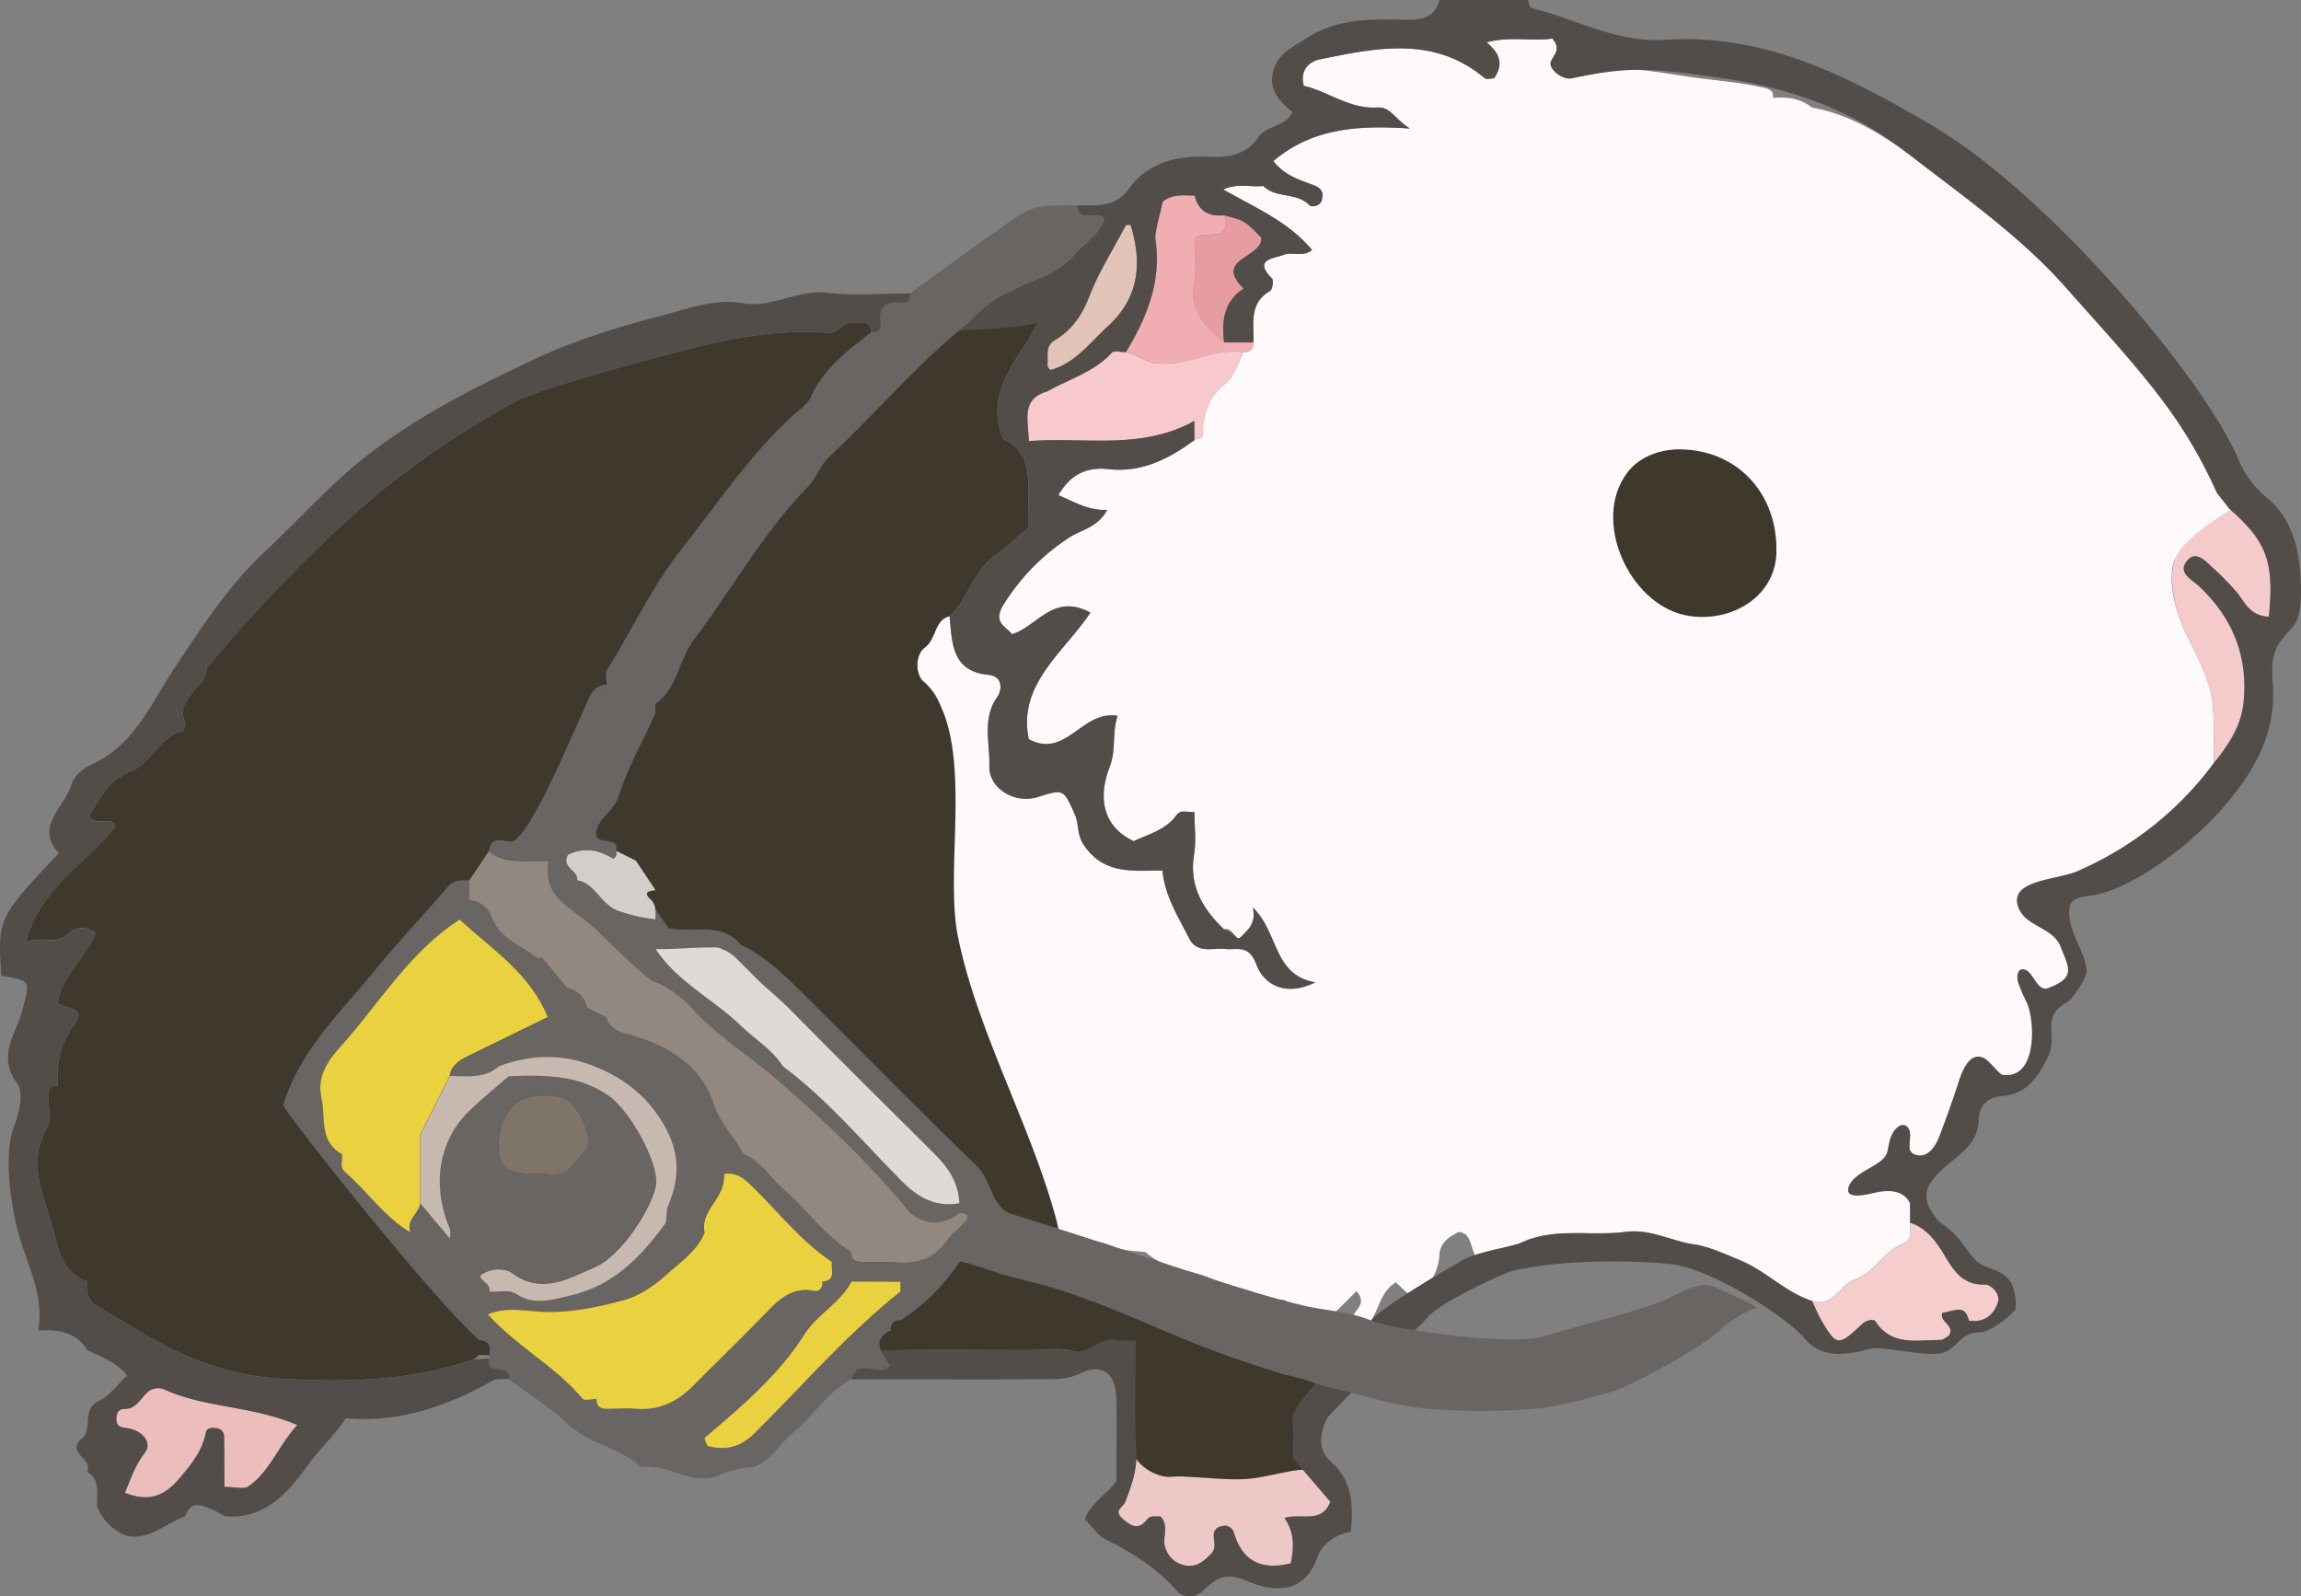 <svg id="Layer_1" data-name="Layer 1" xmlns="http://www.w3.org/2000/svg" viewBox="0 0 569.94 395.37"><rect x="0" y="0" width="569.94" height="395.37" fill="#808080" stroke="none"/><defs><style>.cls-1{fill:#f7c9cd;}.cls-2{fill:#f0aeb3;}.cls-3{fill:#e1c3b7;}.cls-4{fill:#ecbebb;}.cls-5{fill:#f5cdcd;}.cls-6{fill:#fef9fa;}.cls-7{fill:#e69ca0;}.cls-8{fill:#f4cacb;}.cls-9{fill:#eec8c7;}.cls-10{fill:#3f392d;}.cls-11{fill:#524d49;}.cls-12{fill:#696562;}.cls-13{fill:#7e7568;}.cls-14{fill:#c8b9b0;}.cls-15{fill:#93887f;}.cls-16{fill:#ead13f;}.cls-17{fill:#d4cecb;}.cls-18{fill:#dddad7;}</style></defs><title>fulo</title><g id="_0FE1Bd.tif" data-name="0FE1Bd.tif"><path class="cls-1" d="M308,87.23c-1.4,2.61-2.2,6-4.34,7.67-4.54,3.57-5.71,8-5.83,13.3,0,.29-1.28.56-2,.83v-4.75c-13.17,7.34-27.06,3.91-41,5-.14-5.36-2-10.39,4.59-12.33,5.4-3.06,11.61-4.76,16-9.61.53-.58,2.26-.08,3.43-.08,2.59.4,4.46,2.26,7.34,2.68C293.9,91,300.56,86,308,87.23Z"/><path class="cls-2" d="M308,87.23C300.56,86,293.9,91,286.24,89.91c-2.88-.42-4.75-2.28-7.34-2.68,5.23-8.6,8.88-17.58,7.32-28a40.72,40.72,0,0,1,0-5.95c1.36-5.37,5.57-5,9.71-4.85.95,3.83,3.52,5.24,7.29,4.85,2,7.33-5.38,3.3-7.29,5.94v2.37c0,2.75.47,5.6-.09,8.24-1.49,7.06,2.7,11.06,7.38,14.94h7.28A2.06,2.06,0,0,1,308,87.23Z"/><path class="cls-3" d="M278.9,55.73c.4,0,1.11-.1,1.14,0,2.91,9.4,2.13,18-5.59,25.05-4.41,4-8,9.11-14.16,10.85-.18,0-.64-.48-.78-.82a3.25,3.25,0,0,1,0-1.17c0-2-.45-4,1.69-5.33,4.17-2.51,6.74-6,8.55-10.71C272.13,67.4,275.78,61.67,278.9,55.73Z"/><path class="cls-4" d="M73.64,352.94c-4.87,5.45-6.88,11.66-12.16,15.25-1.1.74-3.14.1-5.91.1,0-4.27,0-8.56-.07-12.84a2.19,2.19,0,0,0-1.38-1.61c-1.11-.23-2.85-.41-3.12.94-.94,4.74-3.77,8.18-6.83,11.71-3.56,4.11-7.41,5.57-13.24,3.26,1.48-3.48,2.52-6.81,4.94-9.91,1.81-2.33-.25-5.23-3.86-6-1.57-.34-3.17-.06-3.19-2.44,0-1.51.69-2.41,1.92-2.4,2.93,0,4-2.43,5.6-4a4,4,0,0,1,4.44-.81C50.87,348.76,62.31,348.11,73.64,352.94Z"/><path class="cls-5" d="M448.83,322.26c5.24,1.85,6.82-4,10.86-5.39,4.26-1.43,6.92-6.85,11.76-8.8,2.25-.91,1.65-3.28,1.65-5.2,3.66,1.09,6.07,4.11,7.81,6.89,2.72,4.36,4.67,8.64,10.94,8.41,1.07,0,3.77,2.18,3,4.45-1.08,3.22-3.5,5.06-7.19,4.48-1-4.52-4.14-2-6.54-2-1,2.34,3.54,3.26,1.47,5.84-.67.34-1.33,1-2,.95-5.8,0-12.12,1.63-16.17-4.72-.27-.43-2.09-.27-3.18.76-5.87,5.57-6.32,5.51-10-.68C450.33,325.66,449.64,323.93,448.83,322.26Z"/><path class="cls-6" d="M553.21,126c-.4,0-1.11.13-1.17,0-9.46-21.21-25.28-37.72-40.36-54.8C500.89,59,487.6,49.59,474.84,39.77c-7.57-5.82-16-11.33-26-13.12-2.87-2.29-6.2-2.71-9.71-2.42.27-1.53-.67-2.12-1.93-2.42-6-1.45-12.25-1.84-18.34-2.73-15-2.18-14.94-2.81-29.56.3-2.29.49-6-2.32-5.13-4.23s2.52-3,.31-5.62c-5,.74-10.4-.62-16.3.94,3.56,2.93,4.12,5.66,1.86,8.91-.78,0-1.86.34-2.33-.05-12.59-10.55-26.8-7.5-40.85-4.63-2.34.47-5.09,2.51-3.92,6.56,6,1.36,11.31,5.77,18.09,5.36,3.34-.2,3.92,2.36,8.16,5.21-14.26-1-24.86.45-33.82,8.06,3,3.78,6.79,4.71,10.3,6.09,2,.8,2.13,2.25,1.64,3.74-.42,1.27-2.39,1.71-3,1.08-3.18-3.27-8.31-1.59-11.41-4.76-3.09.41-6.32-.8-9.93.88,8,4.56,16.22,8,22,15-2.37,1.87-5,.33-7.08,1.19-2.27.93-7.68,1-2.86,5.83.46.47.15,2.74-.43,3.08-5.31,3.07-4,8.13-4.15,12.78A2.06,2.06,0,0,1,308,87.23c-1.4,2.61-2.2,6-4.34,7.67-4.54,3.57-5.71,8-5.83,13.3,0,.29-1.28.56-2,.83-6.29,4.67-13.13,8.09-21.18,7.19-5.86-.66-9.72,1.63-12.5,6.45,3.8,1.57,7.33,3.85,12.09,3.65-2.32,4.37-6.44,4.9-9.48,6.89a53.39,53.39,0,0,0-16.13,16.47c-2.95,4.61.56,5.44,2,7.44,6.26-1.82,10.18-10.38,19.47-5.36-6.67,9.93-18.11,17.79-15.28,31.35,9.27,5,13.17-7.3,22-5.78-1.5,4.4-.28,8.23-2,12.75-2.48,6.38-2.47,14.3,6,18.29,3.68-1.75,7.91-2.75,10.55-6.41,1.2-1.66,3-.53,4.48-.85,0,3.51.47,7.1-.09,10.52-1.28,7.8,2.13,13.48,7.38,18.55,1.5-.38,2.12.88,2.85,1.71s1,.64,1.77-.18c1.64-1.67,3.38-3.2,2.55-6.9,6.46,6.17,5,16.74,15.47,18.53-7.3,3.63-12.71.62-14.59-4.44-1.93-5.24-5-3.4-8.05-3.87-3.09-.13-6.74,1.09-8.58-2.57-2.68-5.32-6-10.4-6.62-16.82-7.27,0-14.44,1.11-19.47-6.3-1.8-2.66-1.15-5.17-2.24-7.6-2.8-6.26-2.75-6.35-9.18-4.31-5.63,1.79-12.21-2.1-12-7.74s-1.87-11.76,2.11-17.25c.75-1,1.68-4.88-2.39-5.28-9.11-.89-8.91-8-9.57-14.51-3.9,1-3.21,5.59-6.16,7.78-2.39,1.77-2.39,6.74-.19,8.51,5.07,4.1,4.94,9.3,4.08,14.2C225.27,227,257.77,304.41,262.27,307c8.78,2.7,5.23-1.58,13.73,1.81,2.74,1.09,5.17,1,7.75,1.33,5,4.59,12,4.12,17.65,7.23,3.64,2,8.61,1,11.49,4.89,2,0,5.11-.82,5.83.14,2.69,3.59,7.84.81,10.16,4.49l7.12-7.11c2.75,3.27-.5,4.52-.91,6.49,1.27,1.59,3,.53,4.5.83,2.07-3.13,2.47-7.3,6.16-9.46l4.88,4.59c3.24-3.48,5.85-7.16,5.95-12.09.52-2.52,2.35-3.84,4.76-5,4.48.3,2,8,7.38,7.43,1.52-3.65,5.28-3.52,8.18-4.85,8.27-3.79,17.14-1.49,25.63-2.62,6.23-.83,11.41,2.28,17.12,3.1,3.51.51,7.76,2.44,11.53,4,6.37,2.69,11.11,7.92,17.65,10,5.24,1.85,6.82-4,10.86-5.39,4.26-1.43,6.92-6.85,11.76-8.8,2.25-.91,1.65-3.28,1.65-5.2V298c-1.93-3.79-2-8.66-6.83-4-.88.85-9.54,3.45-8.36,0,1.36-4,7.36-4,9.5-8.47,1-2,1.13-4.49,3.38-5.93.87-.55,1.2-1.06,1.77-.3,1.58,1.92-1,6.84,1.71,8.69,3,0,7-4.32,8-7,1.74-4.53,3.53-8.38,5-13,1.85-5.78,7,0,10,1,7.85-4.05,8.79-22.1,12-22,5.46-5.06,5-6.77,3-12s-3.69-10.33-9-12c4.21-5.25,6.43-4.08,11.21-6.22,13.85-6.19,24.86-15.76,33.87-27.79v-2.41c0-15,.31-15.14-6.93-29.73-3-6-4.53-13.94-2.77-18.19C539.69,136.14,549.27,128,553.21,126ZM453.79,295.44a.7.7,0,0,0,0,.14A.7.7,0,0,1,453.79,295.44Zm.36-1.08c.11-.23.25-.46.4-.71C454.4,293.9,454.26,294.13,454.15,294.36Zm-91.43-34.95.5.44-.5-.44ZM323.31,150.74a1.39,1.39,0,0,1,1-.3A1.39,1.39,0,0,0,323.31,150.74Zm31.75,135.84a2.89,2.89,0,0,0-.15.31A2.89,2.89,0,0,1,355.06,286.58Z"/><path class="cls-7" d="M303.18,53.31c4.9,1.26,5,1.17,9.22,5.56.42,5-12,5.12-4.38,12.6-5,3.23-5.43,8.09-4.84,13.33-4.68-3.88-8.87-7.88-7.38-14.94.56-2.64.09-5.49.09-8.24V59.25C297.8,56.61,305.22,60.64,303.18,53.31Z"/><path class="cls-8" d="M548.35,189v-2.41c0-15,.31-15.14-6.93-29.73-3-6-4.28-13.84-2.77-18.19C540.27,134,549.27,128,553.21,126c8.11,7.39,10.16,13.54,8.75,26.73-1.69,4.27-.32,2.25-2.69,6.27-1.51,2.58-2.69,3-3.52,14.36C555.28,179.72,552.06,184.37,548.35,189Z"/><path class="cls-9" d="M286.18,329.53a1.85,1.85,0,0,0-2.38,1.91c-.08,9.27-.15,18.55,0,27.82.07,4.33,2.21,6.8,6.36,6.48,5.74-.44,11.67,1.89,17.35-2.05,2.19-1.51,6.3-.23,9.53-.25,1.64,0,3.32,0,3.13-2.41l9.34,10.88c-2,5.59-7.38,2.77-11.36,4.06,2.47,3.52,2.43,7.14,1.57,11.21-7.1,1.78-12-.3-14.16-7.8a2.33,2.33,0,0,0-2.91-1.37,2.16,2.16,0,0,0-2,2.4c0,1.49.71,3.09-.74,4.51-1.75,1.72-3.31,3.21-6.13,2.83a6.25,6.25,0,0,1-5.09-4.28c-1-2.44,1.07-5.54-1.27-7.91-1.16.15-2.38-.41-3.33.82-2,2.53-3.67,1.79-5.89-.11-2.6-2.22,0-2.87.57-4.39,1.47-3.9,2.91-7.72,2.67-12.22-.48-9.21-.14-18.47-.14-27.71.33-1.72-1.1-4.22,1.82-4.79C284.73,326.85,286.36,327.22,286.18,329.53Z"/><path class="cls-10" d="M327.27,341c-5.26-.39-30.75-12-37-13-1.21-.22-4.72-1.86-5-1-4.41-2.82-13.31-4.16-15.55-5-5-1.79-7-15.8-8.09-19.93-6.22-23.22-19.58-46.56-24.36-70.11-3.57-17.64,4.59-48.87-7.8-62.5a4.48,4.48,0,0,0-.62-.56c-2.2-1.77-2.2-6.74.19-8.51,3-2.19,2.26-6.77,6.16-7.78,4.72-4.32,5.85-11.28,11.38-15.1a90,90,0,0,0,8.11-6.9c-.3-9.53,2-18.19-6.27-21.94-4.67-12.19,3.87-19.36,8.71-28.75-3.63,0-25.27,2.08-43.07,3.74l1.72-1.32c0-3.32-2.59-2.09-4.32-2.44-2.65-.53-3.48,2.75-6.27,2.54-12.53-1-24.63,1.36-36.74,4.56-7.2,1.9-35.06,9.11-41.83,13A226.37,226.37,0,0,0,96.2,120.2c-16.45,13.24-33.61,31.47-45,45.31-.19,5.12-8,7.24-5.38,13.52.22.54-.23,1.95-.61,2.05-5.8,1.55-8,8.12-12.79,10-6.16,2.41-7.79,7.15-10.43,11.25,2.31,2.4,5.31-.38,6.62,2.29-7,9.26-18.45,14.81-22.22,28.69,4.18-1.58,7.34.78,10.14-1.76,2.5-2.26,4.9-2.12,7.16-.47-2.37,6.29-8.45,10.54-9.45,17.41,2.47,1.49,7.23,1.17,4.22,5.22-3.51,4.7-4.54,9.67-4.14,15.23a1.87,1.87,0,0,0-2.38,1.92c-.14,2.82,1,6.25-.23,8.37-5.42,9.43-.29,17.77,1.78,26.49,1.19,5,2.59,9.73,8.11,11.68-.37,2.55.15,4.78,2.54,6.15,7.44,4.25,14.62,9.18,22.48,12.46a69.63,69.63,0,0,0,21.73,5.4c16.32,1.08,32.69.8,48.5-4.58a2.71,2.71,0,0,0,1.62-1.19c41.79-.14,102.55-1.2,105.22-1.24,10.36-.12,20.73,0,31.09,0,3.59,0,7.34-.68,10.72.17,1.86.47,5.15,1.64,13.79,4.46,0,6.31.9,12.69,1,19,.07,4.33,5.74,8.06,9.89,7.74,5.74-.44,14.29,1.4,21.11.26,6-1,8.77-2,12-2,1.65,0,.19-1.61,0-4,0-3.2.55-6.9,0-10C322.6,346.17,328.42,344.75,327.27,341Z"/><path id="ojo" class="cls-10" d="M416.58,111.3c-5.08-.15-10.44,1.69-13.5,5.75-8.95,11.87.47,32.34,14.2,35.3,10.45,2.25,22.18-3.82,22.72-15.18,0-.13,0-.26,0-.39C440.35,122.66,430.82,111.71,416.58,111.3Z"/><path class="cls-11" d="M561.66,123.42a23.55,23.55,0,0,1-7-9.16C546,93.54,507.27,48,478.8,31.23,458.06,19,437.27,8.22,412.53,9.87c-12.15.81-22.17-5.23-33.23-7.88-.42-.1-.59-1.3-.87-2H356.58c-1.36,5-5.27,5-9.36,4.87-8.13-.16-16.05-.21-23.51,4.55-3.69,2.36-7.36,3.9-8.41,8.54s1.88,7.29,4.82,9.81c-1.72,3.78-6.41,3.2-8.42,6.18-3.1,4.57-7.52,5.09-12.52,4.87-7.66-.33-14.9,1.49-19.55,7.92-3.57,4.94-8.18,4-12.87,4.14.56,4.6,4.63,1.24,6.8,3.12-1,3.78-4.2,5.63-6.74,8.35a23.63,23.63,0,0,1-9.26,6.56,70.53,70.53,0,0,0-7.42,3.38c-11.18.53-24.49,1.22-24.65.4-6.87,0-13.82.63-20.6-.17-7.31-.87-13.65,3.84-20.85,2.6s-14.14,1.51-20.58,3.19c-10.71,2.79-21.45,6.07-31.78,11-16.11,7.64-26.83,13.27-38.35,21.7-10.41,7.63-18.72,17.22-28,25.9-8.84,8.29-15.32,18.39-22,28.39-5.88,8.77-9.92,19.26-20.67,24.05-2.07.93-4.43,3-5,5.08C16,200,8.5,204.61,14.57,211.32-.58,227.39-.58,227.39.32,241.67,7.91,243,7.37,242.91,5.6,250c-1.47,5.85-6.52,11.46-1.31,18.41,1.51,2,.68,6.66-.71,10.25C1,285.29,2.34,296,4.14,303.84c2,8.5,7,16.43,5.31,25.69,4.78-.23,9.29.22,12.13,4.84,3.37,1.74,7.12,2.86,9.9,6.31-2.3,2.14-4.28,5-7,6.34-4.39,2.11-1.37,6.89-4.2,9.26-4.15,3.48,2.92,5.14,1.32,8.2,3.35,2.18,2.3,5.58,2.43,8.66a13.16,13.16,0,0,0,7.28,7.27c5.78,1.14,9.74-3.14,14.57-4.85,1.48-4.29,4.32-2.55,7-1.51a23.93,23.93,0,0,1,2.76,1.51c10.24.95,16.05-6.36,20.94-13.05,2.78-3.81,6.19-6.94,9.1-11.22,13.23,1.17,25.31-3,36.77-9.58.91-.52,88.83-1.09,88.55-.07h12.14c12.12,0,24.23.07,36.35-.05,2.64,0,5.11,0,7.91-1.36,5.63-2.71,8.95-.15,9.1,6.08.17,6.85,0,13.71,0,20.56-2.22,3.2-6.08,5.07-7.78,9.4,1.72,1.73,3.11,4,5.11,5,6.65,3.34,12.78,7.15,17.75,12.84,1.58,1.82,4.55,1.71,6.41-.08,3.33-3.19,5.55-4.77,11.12-2.34,5.73,2.49,14,3.59,17.28-6.19,1-2.93,4.37-5.49,8.19-6.07.65-6.36.49-12.51-4.77-17.22-3.58-3.22-2.9-6.91-1.23-10.69.75-1.7,23.26-23.06,24.69-24.87,3.47-4.37,20.06-11.54,20.93-11.75,12-2.94,29.1-2.78,39-1.87,11.08,1,30,13.86,33.77,18.47s9.31,4.55,16.31,2.55c2.67-.76,14.22,2.21,18,1s4.12-5,9-5c3,0,9-5.2,9-6a13.14,13.14,0,0,0-1-6c-2-4-6.63-3.46-9-6-2.78-3-3.38-5.12-7-8-2.6-2.07-2-1-4.32-4.78a6.06,6.06,0,0,1,0-6c4.14-6.37,11.77-7.76,12.14-15.86.17-3.7,2.27-5.63,5.88-5.93,6-.51,8.74-4.6,11.15-9.41,3-6-2.18-10,5.14-14,.61-.32,4.44-5.27,4.54-7.45.17-3.66-4.17-9.54-4.29-14-.14-5.64,3.23-3.69,9.34-5.73,8.41-2.8,19.86-11,27.79-19.74C557.93,191.93,564,182,562.93,169c-.26-3-.27-6.32,1.25-9.07,1.43-2.56,3.74-4.23,4.65-6.09,1-2,1.22-6.06,1.07-9.07a53.82,53.82,0,0,0-.78-7.79C568.1,131.73,565.81,126.9,561.66,123.42ZM312.89,45.11a1.75,1.75,0,0,0-1.37-1.39A1.75,1.75,0,0,1,312.89,45.11Zm-43.17,28.5c2.41-6.21,6.06-11.94,9.18-17.88.4,0,1.11-.1,1.14,0,2.91,9.4,2.13,18-5.59,25.05-4.41,4-8,9.11-14.16,10.85-.18,0-.64-.48-.78-.82a3.25,3.25,0,0,1,0-1.17c0-2-.45-4,1.69-5.33C265.34,81.81,267.91,78.31,269.72,73.61ZM61.48,368.19c-1.1.74-3.14.1-5.91.1,0-4.27,0-8.56-.07-12.84a2.19,2.19,0,0,0-1.38-1.61c-1.11-.23-2.85-.41-3.12.94-.94,4.74-3.77,8.18-6.83,11.71-3.56,4.11-7.41,5.57-13.24,3.26,1.48-3.48,2.52-6.81,4.94-9.91,1.81-2.33-.25-5.23-3.86-6-1.57-.34-3.17-.06-3.19-2.44,0-1.51.69-2.41,1.92-2.4,2.93,0,4-2.43,5.6-4a4,4,0,0,1,4.44-.81c10.09,4.59,21.53,3.94,32.86,8.77C68.77,358.39,66.76,364.6,61.48,368.19ZM217.57,339.4l1.11,0A5,5,0,0,1,217.57,339.4ZM562,152.73c-4.64-.17-6-3.54-7.69-5.73a66.65,66.65,0,0,0-6.32-6.48c-1.3-1.1-4.36-5-6.72-1-1.52,2.57,1.74,4.14,3.38,5.68,8.17,7.67,12,16.83,11.14,28.16-.47,6.36-3.69,11-7.4,15.63a83.4,83.4,0,0,1-33.87,26.79c-4.78,2.14-16.69,2.12-14.73,8.55,1.61,5.32,8.66,5.13,10.63,10.23s3.88,7.55-3.09,10.16c-3,1.13-3.73-4.91-6.5-4.63-1.34.14-1.22,2.33-1,3.12a38.14,38.14,0,0,0,2.18,5.1c2,4.27,2.78,19.11-6,17.91-.8-.11-3.27-3.58-4.72-4.22-1.89-.84-4.21-.1-6.06,5.67-1.48,4.63-3.12,9.21-4.86,13.74-1,2.68-3,5.49-5.84,4.62-3.15-.94-.37-4.8-1.95-6.72a1.58,1.58,0,0,0-2.29-.31c-2.25,1.44-2.43,4.81-2.86,6.54-.77,3.09-8.14,4.46-9.51,8.47-1.17,3.44,5,1.74,6.62,1.38,2.19-.48,6.65-1.15,8.58,2.64v4.84c3.66,1.09,6.07,4.11,7.81,6.89,2.72,4.36,4.67,8.64,10.94,8.41,1.07,0,3.77,2.18,3,4.45-1.08,3.22-3.5,5.06-7.19,4.48-1-4.52-4.14-2-6.54-2-1,2.34,3.54,3.26,1.47,5.84-.67.34-1.33,1-2,.95-5.8,0-12.12,1.63-16.17-4.72-.27-.43-2.09-.27-3.18.76-5.87,5.57-6.32,5.51-10-.68-.94-1.6-1.63-3.33-2.44-5-6.54-2.11-11.28-7.34-17.65-10-3.77-1.59-8-3.52-11.53-4-5.71-.82-10.89-3.93-17.12-3.1-8.49,1.13-17.36-1.17-25.63,2.62-2.53,1.16-12.17,2.3-15.58,5,0-.24-19.66,11.24-21.73,14.37,1.19.53-20.21,20.52-19.53,24.35.55,3.1.11,6.38.11,9.58l9.34,10.88c-2,5.59-7.38,2.77-11.36,4.06,2.47,3.52,2.43,7.14,1.57,11.21-7.1,1.78-12-.3-14.16-7.8a2.33,2.33,0,0,0-2.91-1.37,2.16,2.16,0,0,0-2,2.4c0,1.49.71,3.09-.74,4.51-1.75,1.72-3.31,3.21-6.13,2.83a6.25,6.25,0,0,1-5.09-4.28c-1-2.44,1.07-5.54-1.27-7.91-1.16.15-2.38-.41-3.33.82-2,2.53-3.67,1.79-5.89-.11-2.6-2.22,0-2.87.57-4.39,1.47-3.9,2.91-7.72,2.67-12.22-.48-9.21-.14-18.47-.14-27.71h-4.86c-4.09-1.16-6.59,3.7-11,2.59-3.38-.85-7.13-.17-10.72-.17-10.36,0-20.73-.08-31.09,0-4.09,0-103.95,1.44-106.84,2.43-15.81,5.38-32.18,5.66-48.5,4.58A69.63,69.63,0,0,1,46.6,336c-7.86-3.28-15-8.21-22.48-12.46-2.39-1.37-2.91-3.6-2.54-6.15-5.52-2-6.92-6.65-8.11-11.68-2.07-8.72-7.2-17.06-1.78-26.49,1.23-2.12.09-5.55.23-8.37A1.87,1.87,0,0,1,14.3,269c-.4-5.56.63-10.53,4.14-15.23,3-4.05-1.75-3.73-4.22-5.22,1-6.87,7.08-11.12,9.45-17.41-2.26-1.65-4.66-1.79-7.16.47-2.8,2.54-6,.18-10.14,1.76,3.77-13.88,15.25-19.43,22.22-28.69-1.31-2.67-4.31.11-6.62-2.3,2.64-4.09,4.27-8.83,10.43-11.24,4.82-1.89,7-8.46,12.79-10,.38-.1.83-1.51.61-2.05-2.59-6.28,5.19-8.4,5.38-13.52,11.41-13.84,28.57-32.07,45-45.31A226.37,226.37,0,0,1,126.62,100c6.77-3.85,34.63-11.06,41.83-13,12.11-3.2,24.21-5.52,36.74-4.56,2.79.21,3.62-3.07,6.27-2.54,1.73.35,4.29-.88,4.32,2.44,1.43.27,35.49-.38,41.35-2.42-4.84,9.38-13.38,16.56-8.71,28.75,8.32,3.75,6,12.41,6.27,21.94a90,90,0,0,1-8.11,6.9c-5.53,3.82-6.66,10.78-11.38,15.1.66,6.5.46,13.62,9.57,14.51,4.07.4,3.15,4.24,2.39,5.28-4,5.49-1.95,11.53-2.11,17.25s6.41,9.53,12,7.74c6.43-2,6.38-2,9.18,4.31,1.09,2.43.44,4.94,2.24,7.6,5,7.41,12.2,6.29,19.47,6.3.61,6.42,3.94,11.5,6.62,16.82,1.84,3.66,5.49,2.44,8.58,2.57,3,.47,6.12-1.37,8.05,3.87,1.88,5.06,7.29,8.07,14.59,4.44-10.5-1.79-9-12.36-15.47-18.53.83,3.7-.91,5.23-2.55,6.9-.81.82-1.05,1-1.77.18a7.61,7.61,0,0,0-2.85-1.7h0c-5.25-5.07-8.66-10.75-7.38-18.55.56-3.42.09-7,.09-10.52-1.49.32-3.28-.81-4.48.85-2.64,3.66-6.87,4.66-10.55,6.41-8.5-4-8.51-11.91-6-18.29,1.75-4.52.53-8.35,2-12.75-8.83-1.52-12.73,10.74-22,5.78-2.82-13.56,8.61-21.42,15.28-31.35-9.29-5-13.21,3.54-19.47,5.36-1.42-2-4.93-2.83-2-7.44a53.39,53.39,0,0,1,16.13-16.47c3-2,7.16-2.52,9.48-6.89-4.76.2-8.29-2.08-12.09-3.65,2.78-4.83,6.64-7.11,12.5-6.45,8.05.9,14.89-2.52,21.18-7.19v-4.75c-13.17,7.34-27.06,3.91-41,5-.14-5.36-2-10.39,4.59-12.33,5.4-3.06,11.61-4.76,16-9.61.53-.58,2.26-.08,3.43-.08,5.23-8.6,8.88-17.58,7.32-28C286,57.74,287.37,53,288,50c2-1.85,4.95-1.66,7.91-1.52.95,3.83,3.52,5.24,7.29,4.85,4.9,1.26,5,1.17,9.22,5.56.42,5-12,5.12-4.38,12.6-5,3.23-5.43,8.09-4.84,13.33h7.28c.11-4.65-1.16-9.71,4.15-12.78.58-.34.89-2.61.43-3.08-4.82-4.81.59-4.9,2.86-5.83,2.07-.86,4.71.68,7.08-1.19-5.79-7-14-10.44-22-15,3.61-1.68,6.84-.47,9.93-.88,3.1,3.17,8.23,1.49,11.41,4.76.61.63,2.58.19,3-1.08.49-1.49.38-2.94-1.64-3.74-3.51-1.38-7.33-2.31-10.3-6.09,9-7.61,19.56-9.09,33.82-8.06-4.24-2.85-4.82-5.41-8.16-5.21-6.78.41-12.08-4-18.09-5.36-1.17-4.05,1.58-6.09,3.92-6.56,14-2.87,28.26-5.92,40.85,4.63.47.39,1.55.05,2.33.05,2.26-3.25,1.7-6-1.86-8.91,5.9-1.56,11.35-.2,16.3-.94,2.21,2.59.52,3.81-.31,5.62s2.84,4.72,5.13,4.23c14.62-3.11,19.93-2.39,35-.38,30,4,43,15,50.57,20.77C487.6,49.59,500.89,59,511.68,71.18c15.08,17.08,27.9,29.59,37.36,50.8.06.15,3.83,5,4.23,5C561.38,134.39,563.37,139.54,562,152.73Z"/><g id="Camara"><path class="cls-12" d="M425.27,319c-4-2-8,.85-11,2-5,3-21.52,6.85-32,10-8.67,2.6-38.7-2.12-42.68-3.9-5-2.23-11.52-2.47-16.86-3.76-6.9-1.67-13.71-3.71-20.46-5.9-17.51-5.68-34.91-11.57-52.5-17-4.5-2.59-4.27-8.21-7.84-11.67-14.94-14.42-29.46-29.27-44.22-43.87-2.88-2.85-9.08-8.75-14.21-10.86-4.81-6-12.4-2.76-17.95-4.21-2.24-3.27-6.38-8.9-4.47-7.12,1.65,1.54,1.2,3.28,1.3,5a41.83,41.83,0,0,1-8.53-1.87c-5.06-1.35-6.13-7-10.89-7.82.36-2.49-4-3.12-2.28-6.3,3.81-1.89,7.56-1.36,11.2,1a2,2,0,0,0,.76-.81,3.5,3.5,0,0,0,0-1.17c.82-4-5.82-.84-4.91-5.05.89-3.4,4.4-4.88,5.55-8.56,2.19-7,6-13.57,9-20.34a6.35,6.35,0,0,0,0-2.39c5.58-3.83,5.77-10.86,9.58-15.92,9.47-12.57,17.11-26.46,28.23-37.89,2-2,2.95-5.25,5.27-7.4,11.72-10.91,22-23.34,34.6-33.29,4.76-5.37,11.13-8.53,17.5-11a23.63,23.63,0,0,0,9.26-6.56c2.54-2.72,5.76-4.57,6.74-8.35-2.17-1.88-6.24,1.48-6.8-3.12-10.78,0-10.82-.06-19.14,5.82-7.44,5.25-14.76,10.65-22.13,16A1.78,1.78,0,0,1,223.77,75c-4.56-.64-6.28,1.08-5.64,5.63.14,1-.92,2-2.35,1.72-5.92,4.5-11.84,9-15,16.08-.77,1.72-2.71,3-4.2,4.32-10.82,9.86-18.94,22.09-27.9,33.42-7.12,9-12.16,19.89-18.34,29.82-.54.88-.07,2.38-.07,3.59s.38,2.16,1,2.13c-.64,0-1-.79-1-2.13-2.41-.09-3.78,2-4.43,3.4-4.4,9.66-15,35.4-19.27,35.46-1.93,0-5-1.64-5.43,2.33,4.16,3.44,9.38,2.2,14.81,2.49-1.4,8.81,1.08,15.64,7.44,21,1.47,1.24,3,.44,4.45.74-.72,4.44-5.45,2.82-6,2.1-3.33-4.5-5.81-.63-8.57.32-4.56-3.69-9.56-6.92-11.76-12.85-.85-2.29-3.29-1.69-5.23-1.68v-4.85c-2,0-3.78-.23-5.38,1.64-5.83,6.85-12.08,13.37-17.77,20.34-8.62,10.57-18.86,20.1-23,33.75.31,1.47,36,46.95,48.55,58.15,3.81.3,2.41,3.28,2.34,5.13-.15,3.74,5.68.54,5,4.56,4.86,3.65,10.14,6.86,14.49,11,5.33,5.13,13,5.86,18.31,10.77,6.66-.95,12.94,4.87,19.17,2.07a22.5,22.5,0,0,1,8.71-2.07c4.21-1.65,6.34-5.68,9.61-8.39,5.1-4.24,8.62-10.21,14.67-13.42,1.53-5.64,7.1,0,9.46-3.38-1.75-3-5.06-6,.25-8.73a2.06,2.06,0,0,1,2.43-2.43,49.91,49.91,0,0,0,14.56-14.53c.27-.42,9.77,2.91,10.78,3.2,3.91,1.1,7.88,2,11.78,3.11,12.73,3.77,24.52,9.5,36.82,14.39,4.32,1.71,8.7,3.25,13.11,4.71q3.42,1.13,6.84,2.21c1.23.39,3.31.81,5.64,1.45,1.92.53,4.1,1.49,6,1.9,8.18,1.79,16.61,4.82,25,5.46a163.08,163.08,0,0,0,25.68.06c6.86-.55,13.08-2.39,19.67-4.21,4.42-1.23,22.12-10.68,26.61-15,2-1.87,6.72-5.29,9.76-5.86C432.27,322,430.49,321.61,425.27,319ZM154.65,168.75a18.49,18.49,0,0,0-1.91,1.94A18.49,18.49,0,0,1,154.65,168.75Zm-12.08,57.86a6.19,6.19,0,0,0,1.63.8A6.19,6.19,0,0,1,142.57,226.61ZM179.48,235c.47,3.1,4.9,5.62,8.05,8.82,11.81,12,32.26,30.35,44.2,42.2,3.36,3.34,5.71,7.11,5.9,12-6,1-10.24-1.41-14.54-5.76-9.49-9.6-18.22-20-29.15-28.16-2.67-4.21-7-6.74-10.36-10-6.84-6.63-15.83-10.89-21.2-19.05Zm-67.23,83.42a1.85,1.85,0,0,0,.48,1.43A1.85,1.85,0,0,1,112.25,318.45Zm6.58-2.46c2.42-2.11,6.35-1.88,7.84-.77,7.51,5.59,14.44,1.25,20.65-1.4,6.56-2.79,14.06-14.76,15.06-20.08S156,275,150.62,271.3c-7.63-5.24-16.08-5.07-24.65-4.77-3.38,3-6.91,5.77-10.1,8.93-7.34,7.28-9,18.34-4.51,28.77a7,7,0,0,1,0,2.47L104.12,298c-.35,2.57-3.62,4.18-2.43,7.27-6.48-3.85-10.67-10.15-16.23-15C84,289,85,287.37,84.7,285.91c-5.78-3.26-3.94-9.05-5.07-14-1.38-6.11,2.69-10.3,5.39-13.37,9.26-10.52,16.66-22.91,28.81-30.74,8.06,7.38,17.56,13.46,21.85,24.23l-19.84,9.7c-2.11,1-4,2.25-4.44,4.84,4.2-.07,8.57.76,12.14-2.42,7.81-2.93,15.48-3.25,23.46-.1s13.8,7.88,17.92,15.42c3.52,6.43,3.34,12.63.6,18.9-.72,1.64-.39,3.06-.71,4.54-6.15,8.41-13,15.6-23.91,18.07-4.62,1-8.74,2.35-13-.38-2.23-1.45-4.58-.34-6.84-.73C121.52,317.87,119.29,317.5,118.83,316Zm4.71-32.13c-.09-7.53,3.87-12.34,10.28-12.49,3.17-.07,6.13-.21,8.5,2.85s4.61,8.58,2.74,10.56c-2.53,2.68-4.39,7.05-9.47,6a12,12,0,0,0-2.4,0C125.47,290.76,123.6,289.43,123.54,283.86Zm47.84,16.56a12.61,12.61,0,0,1-5.46,2.27A12.61,12.61,0,0,0,171.38,300.42Zm-13,53.76a11.23,11.23,0,0,1,2.21,1.19A11.23,11.23,0,0,0,158.41,354.18Zm-1-5.24c-2.38-.2-4.8,0-7.2,0-1.68.06-2.49-.75-2.43-2.42-1.2,0-3,.51-3.53-.08-6.64-8-16.14-12.72-23.45-20.85,4-1.69,8-1.09,11.66-.77,7.56.67,14.83-.84,21.92-2.73,3.85-1,7.58-3.58,10.6-6.29,3.46-3.13,7.61-5.85,9.51-10.47-.82-3.76,1.88-6.42,3.44-9.19a10.2,10.2,0,0,0,1.41-5.35c2.52-.35,4.28.58,6.2,2.4,6.82,6.48,12.56,14.11,20.5,19.41-.36,1.83,1.21,4.64-2.42,4.84.27,1.51-.77,2.57-1.87,2.34-5.51-1.14-8.79,2-12.17,5.55-5.81,6-11.88,11.85-17.77,17.82C167.86,347.16,163.27,349.45,157.44,348.94ZM173,354.35c.56-.86,1.32.22,1.52,1.28C174.27,354.57,173.51,353.49,173,354.35Zm50.12-34.52c-13.15,10.52-24.19,23.21-36.07,35-3.62,3.59-7.14,4.45-11.62,3.3-.43-.11-.58-1.29-.86-2,9.12-7.76,18.26-15.41,24.8-25.76,3.07-4.86,8.82-7.68,11.61-13h12.14ZM239.54,302c-1.25,1.91-3.5,3.16-4.78,5.06-3.5,5.18-8.42,6.23-14.12,5.51h-6.86c-1.65,0-3-.33-2.85-2.43-6.79-4.13-11.25-10.77-17.14-15.86-3.21-2.76-5.37-6.73-9.56-8.37-2.28-4.25-5.82-7.6-7.43-12.44-3.09-9.33-10.53-14-19.65-16.86-2.32-.73-6-1-6.91-4.62l-4.85-2.42a6,6,0,0,0-4.86-4.85,1.86,1.86,0,0,1,1.91-2.37c3.21-.14,6.49.35,9.64-.13,8.29-1.26,14.12,1.85,19.78,8s13,11,19.65,16.35c12.11,10.52,23.83,21.44,34,33.92q6.07,4.67,12.14,0C238.81,300.36,240.25,300.92,239.54,302Z"/><path class="cls-13" d="M133.19,290.76c-7.72,0-9.59-1.33-9.65-6.9-.09-7.53,3.87-12.34,10.28-12.49,3.17-.07,6.13-.21,8.5,2.85s4.61,8.58,2.74,10.56c-2.53,2.68-4.39,7.05-9.47,6A12,12,0,0,0,133.19,290.76Z"/><path class="cls-14" d="M164.92,279.43c-4.12-7.54-10-12.31-17.92-15.42s-15.65-2.83-23.46.1c-3.57,3.18-7.94,2.35-12.14,2.42l-7.28,14.54v17l7.28,8.67a7,7,0,0,0,0-2.47c-4.45-10.43-2.83-21.49,4.51-28.77,3.19-3.16,6.72-6,10.1-8.93,8.57-.3,17-.47,24.65,4.77,5.38,3.7,12.78,17,11.76,22.44s-8.5,17.29-15.06,20.08c-6.21,2.65-13.14,7-20.65,1.4-1.49-1.11-5.42-1.34-7.84.77.46,1.51,2.69,1.88,2.28,3.84,2.26.39,4.61-.72,6.84.73,4.21,2.73,8.33,1.42,13,.38,10.94-2.47,17.76-9.66,23.91-18.07.32-1.48,0-2.9.71-4.54C168.26,292.06,168.44,285.86,164.92,279.43Z"/><path class="cls-15" d="M237.63,300.45q-6.06,4.67-12.14,0h0c-10.15-12.48-21.87-23.4-34-33.92-6.61-5.39-13.91-10.15-19.65-16.35-3.36-3.63-6.79-6.19-10.76-7.42a.88.88,0,0,0,.07-.23c-1.47-.29-13-11.94-14.5-13.18-6.36-5.36-12.15-7.25-10.75-16.06-5.43-.29-10.65,1-14.81-2.49l-4.85,7.27v4.85a6.21,6.21,0,0,1,5.37,3.8c2.2,5.93,7.06,7,11.62,10.73a4.9,4.9,0,0,1,1.08-.24c1.78,2.17,4,4.79,6.2,7.51a6,6,0,0,1,4.86,4.85l4.85,2.42c.88,3.59,4.59,3.89,6.91,4.62,9.12,2.89,16.56,7.53,19.65,16.86,1.61,4.84,5.15,8.19,7.43,12.44,4.19,1.64,6.35,5.61,9.56,8.37,5.89,5.09,10.35,11.73,17.14,15.86-.15,2.1,1.2,2.44,2.85,2.43h6.86c5.7.72,10.62-.33,14.12-5.51,1.28-1.9,3.53-3.15,4.78-5.06C240.25,300.92,238.81,300.36,237.63,300.45Zm-14.56,2.42c1.47.06,2.28-.56,2.41-1.85C225.35,302.31,224.54,302.93,223.07,302.87Z"/><path class="cls-16" d="M210.93,317.41c-2.79,5.33-8.54,8.15-11.61,13-6.54,10.35-15.68,18-24.8,25.76.28.69.43,1.87.86,2,4.48,1.15,8,.29,11.62-3.3,11.88-11.82,22.92-24.51,36.07-35v-2.42Z"/><path class="cls-16" d="M113.83,227.76C101.68,235.59,94.28,248,85,258.5c-2.7,3.07-6.77,7.26-5.39,13.37,1.13,5-.71,10.78,5.07,14,.44.18.92.3,1.36.47-.44-.17-.92-.29-1.36-.47.29,1.46-.7,3.13.76,4.41,5.56,4.83,9.75,11.13,16.23,15-1.19-3.09,2.08-4.7,2.43-7.27v-17l7.28-14.54c.41-2.59,2.33-3.81,4.44-4.84l19.84-9.7C131.39,241.22,121.89,235.14,113.83,227.76Z"/><path class="cls-16" d="M189.61,325.3c3.38-3.51,6.66-6.69,12.17-5.55,1.1.23,2.14-.83,1.87-2.34,3.63-.2,2.06-3,2.42-4.84-7.94-5.3-13.68-12.93-20.5-19.41-1.92-1.82-3.68-2.75-6.2-2.4a10.2,10.2,0,0,1-1.41,5.35c-1.56,2.77-4.26,5.43-3.44,9.19-1.9,4.62-6.05,7.34-9.51,10.47-3,2.71-6.75,5.27-10.6,6.29-7.09,1.89-14.36,3.4-21.92,2.73-3.71-.32-7.7-.92-11.66.77,7.31,8.13,16.81,12.87,23.45,20.85.5.59,2.33.08,3.53.08-.06,1.67.75,2.48,2.43,2.42,2.4,0,4.82-.17,7.2,0,5.83.51,10.42-1.78,14.4-5.82C177.73,337.15,183.8,331.34,189.61,325.3Z"/><path class="cls-17" d="M162.38,220.49c-1.49.15-3.21.45-1.3,2.23,1.65,1.54,1.2,3.28,1.3,5a41.83,41.83,0,0,1-8.53-1.87c-5.06-1.35-6.13-7-10.89-7.82.36-2.49-4-3.12-2.28-6.3,3.81-1.89,7.56-1.36,11.2,1a2,2,0,0,0,.76-.81,3.5,3.5,0,0,0,0-1.17l4.85,2.42Z"/><path class="cls-18" d="M182.26,237.26l5.27,5.27c2.64,2.64,4.78,4.07,8.49,7.84,11.82,12,23.77,23.83,35.71,35.68,3.36,3.34,5.71,7.11,5.9,12-6,1-10.24-1.41-14.54-5.76-9.49-9.6-18.22-20-29.15-28.16-2.67-4.21-7-6.74-10.36-10-6.84-6.63-15.83-10.89-21.2-19.05,7.28,0,7.33-.41,14.61-.41C178.67,234.56,181.07,236.07,182.26,237.26Z"/></g></g></svg>